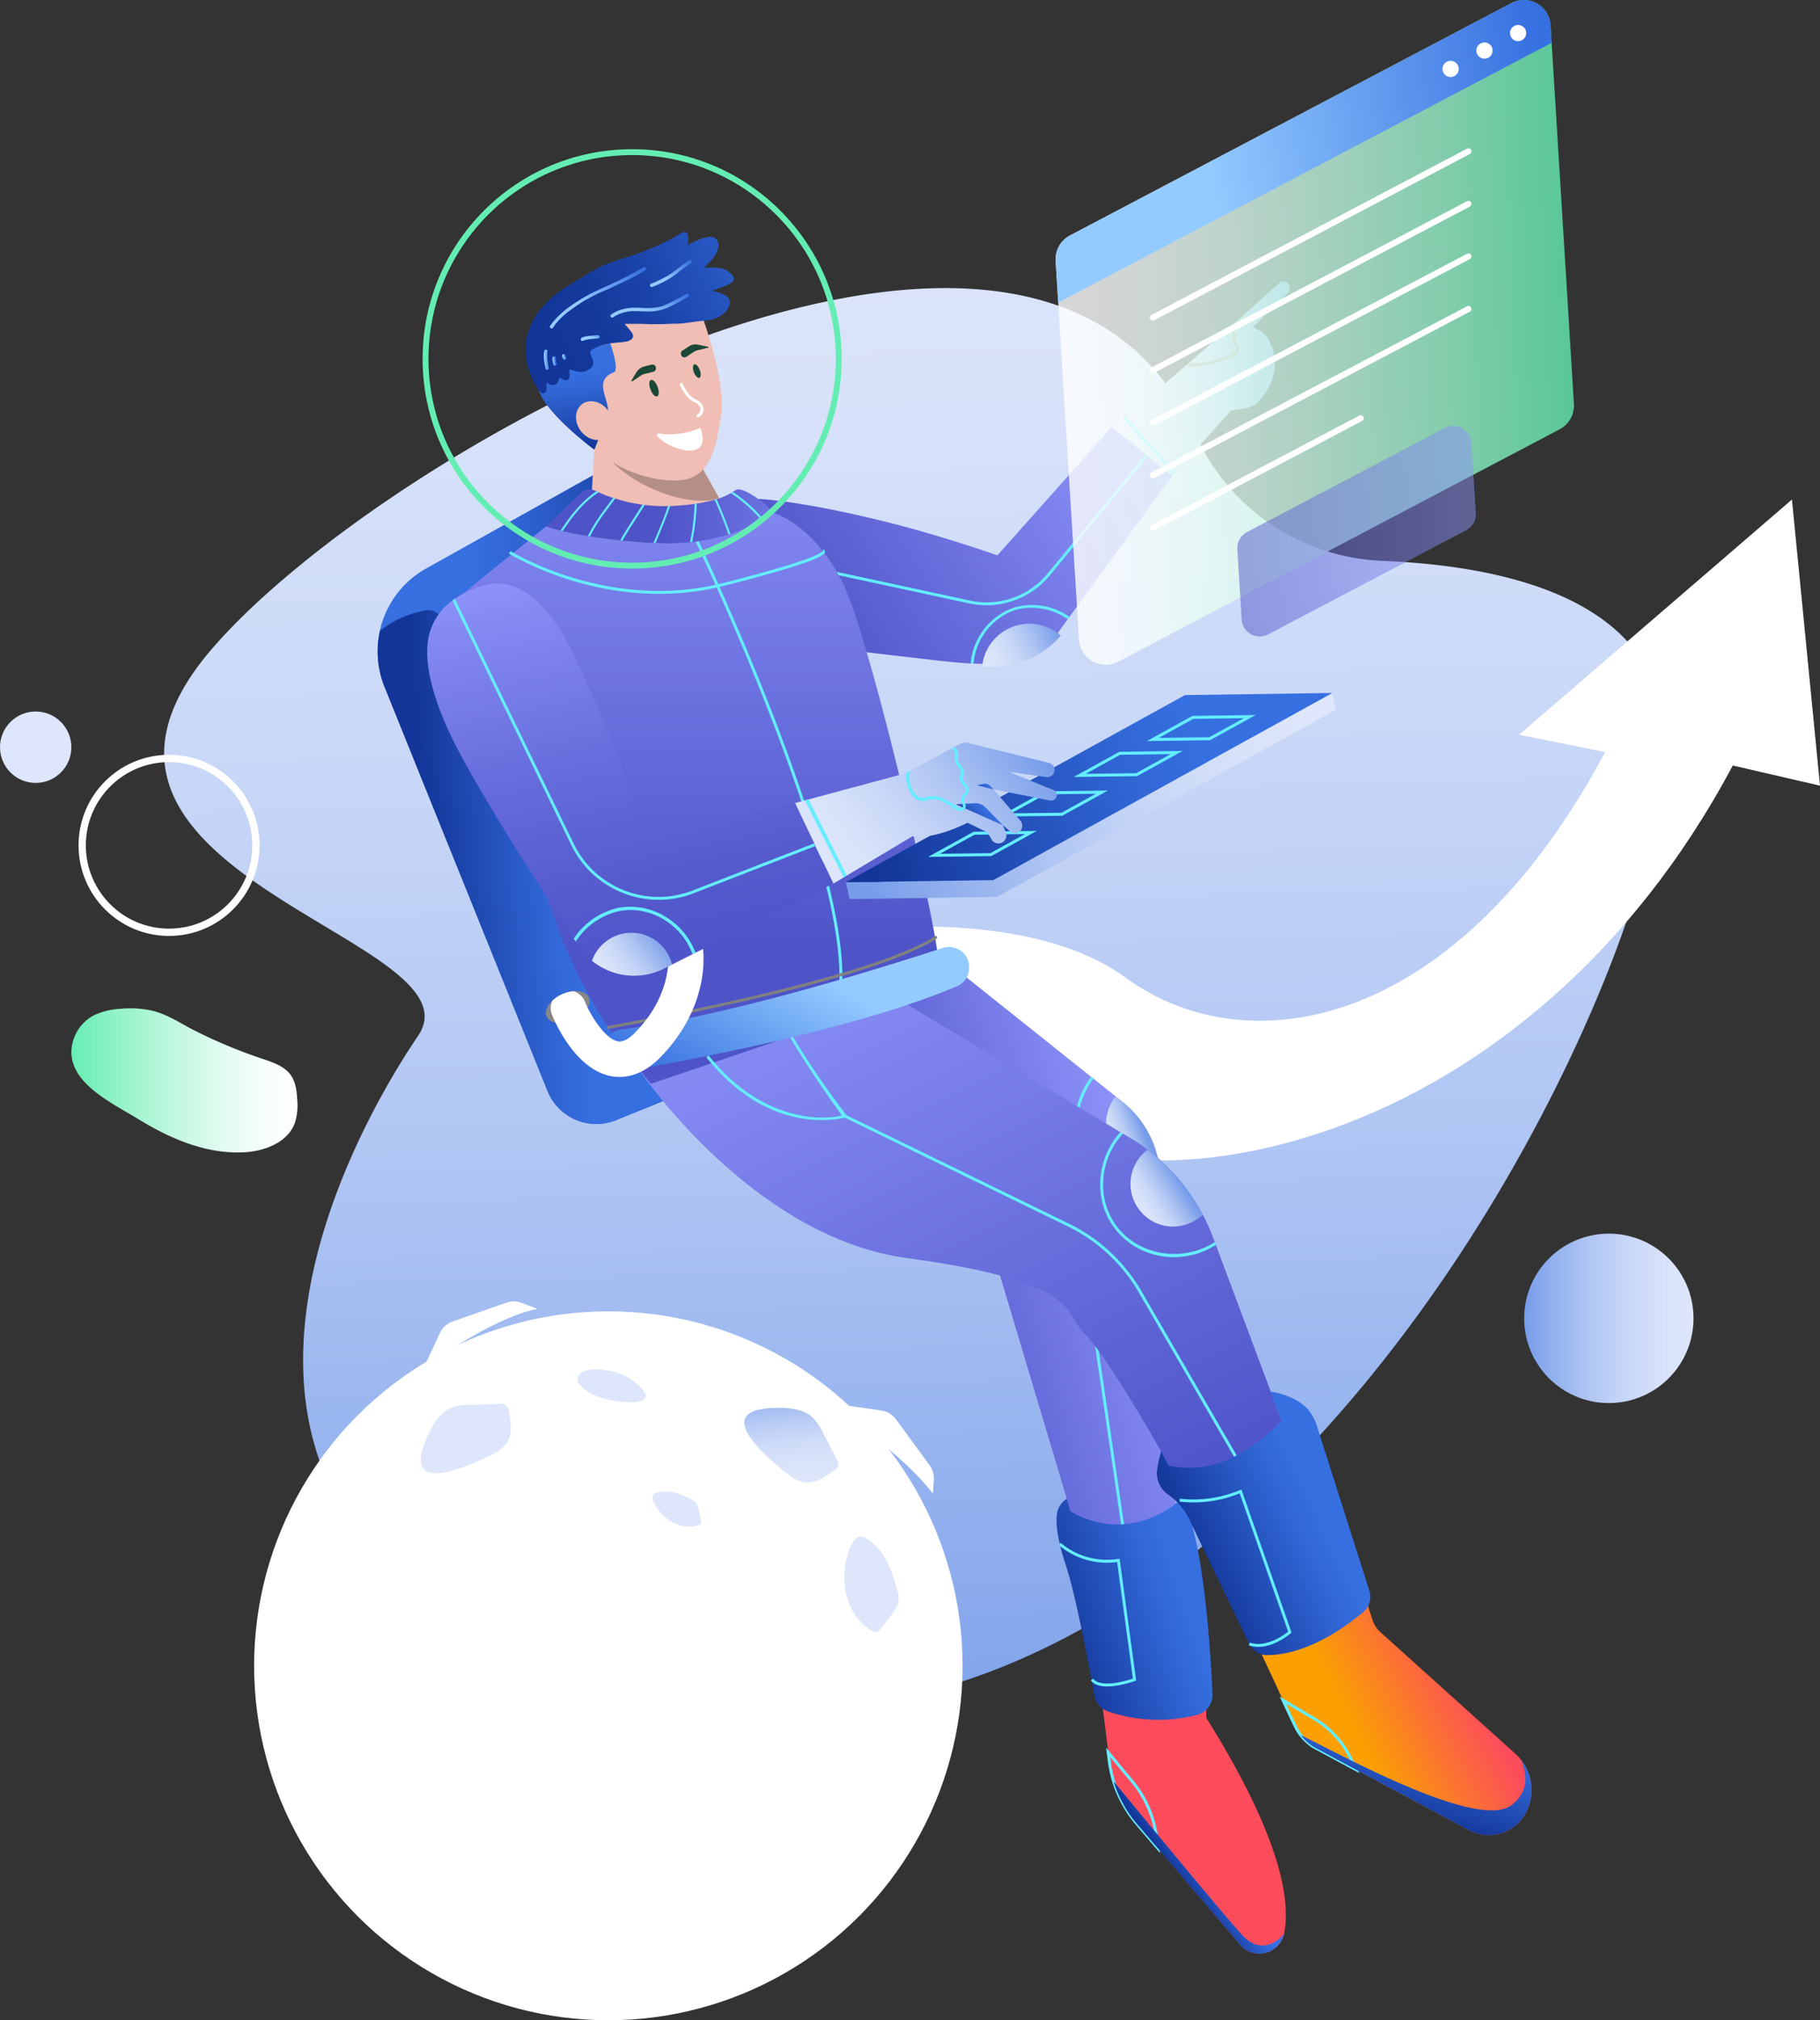 <svg xmlns="http://www.w3.org/2000/svg" xmlns:xlink="http://www.w3.org/1999/xlink" width="603.43" height="669.41" viewBox="0 0 603.43 669.41"><rect x="0" y="0" width="603.43" height="669.41" fill="#333333" stroke="none"/><defs><linearGradient id="a" x1="0.516" y1="0.997" x2="0.492" y2="0.001" gradientUnits="objectBoundingBox"><stop offset="0" stop-color="#779dea"/><stop offset="0.12" stop-color="#8babed"/><stop offset="0.38" stop-color="#afc5f3"/><stop offset="0.61" stop-color="#c8d7f7"/><stop offset="0.83" stop-color="#d8e2f9"/><stop offset="1" stop-color="#dde6fa"/></linearGradient><linearGradient id="b" x1="0.129" y1="0.564" x2="1.005" y2="0.478" gradientUnits="objectBoundingBox"><stop offset="0" stop-color="#366fe0"/><stop offset="0.25" stop-color="#366fe0"/><stop offset="0.45" stop-color="#2f63d1"/><stop offset="0.84" stop-color="#1b43a9"/><stop offset="1" stop-color="#123597"/></linearGradient><linearGradient id="c" x1="0.164" y1="0.54" x2="0.825" y2="0.457" gradientUnits="objectBoundingBox"><stop offset="0" stop-color="#123597"/><stop offset="0.16" stop-color="#1b43a9"/><stop offset="0.55" stop-color="#2f63d1"/><stop offset="0.75" stop-color="#366fe0"/><stop offset="1" stop-color="#366fe0"/></linearGradient><linearGradient id="d" x1="-0.013" y1="0.534" x2="1.031" y2="0.478" gradientUnits="objectBoundingBox"><stop offset="0" stop-color="#dde6fa"/><stop offset="0.17" stop-color="#d8e2f9"/><stop offset="0.39" stop-color="#c8d7f7"/><stop offset="0.62" stop-color="#afc5f3"/><stop offset="0.88" stop-color="#8babed"/><stop offset="1" stop-color="#779dea"/></linearGradient><linearGradient id="e" x1="0.059" y1="0.75" x2="1.029" y2="0.387" gradientUnits="objectBoundingBox"><stop offset="0" stop-color="#4e54c8"/><stop offset="1" stop-color="#8f94fb"/></linearGradient><linearGradient id="f" x1="0.329" y1="0.589" x2="0.879" y2="0.331" xlink:href="#e"/><linearGradient id="g" x1="0.05" y1="0.67" x2="0.625" y2="0.356" xlink:href="#d"/><linearGradient id="h" x1="0.834" y1="1.047" x2="0.187" y2="-0.039" xlink:href="#e"/><linearGradient id="i" x1="0.619" y1="0.767" x2="0.619" y2="-0.226" xlink:href="#e"/><linearGradient id="j" x1="0.013" y1="0.874" x2="1.02" y2="0.246" gradientUnits="objectBoundingBox"><stop offset="0" stop-color="#366fe0"/><stop offset="0.7" stop-color="#94cbff"/><stop offset="1" stop-color="#94cbff"/></linearGradient><linearGradient id="k" x1="0.516" y1="-1.776" x2="1.507" y2="-1.776" xlink:href="#e"/><linearGradient id="l" x1="0.607" y1="0.988" x2="0.393" y2="-0.048" gradientUnits="objectBoundingBox"><stop offset="0" stop-color="#4e54c8"/><stop offset="0.22" stop-color="#555acd"/><stop offset="0.53" stop-color="#676ddc"/><stop offset="0.9" stop-color="#858af3"/><stop offset="1" stop-color="#8f94fb"/></linearGradient><linearGradient id="m" x1="-0.008" y1="0.592" x2="1.009" y2="0.442" xlink:href="#a"/><linearGradient id="n" x1="-0.01" y1="0.581" x2="1.01" y2="0.419" xlink:href="#c"/><linearGradient id="o" x1="0.032" y1="0.66" x2="1.009" y2="0.271" xlink:href="#d"/><linearGradient id="p" x1="0.05" y1="0.903" x2="0.953" y2="0.358" xlink:href="#c"/><linearGradient id="q" x1="0.068" y1="0.723" x2="0.933" y2="0.324" xlink:href="#c"/><linearGradient id="r" x1="0.277" y1="0.662" x2="0.693" y2="0.411" gradientUnits="objectBoundingBox"><stop offset="0" stop-color="#fb9f02"/><stop offset="0.32" stop-color="#fb9f02"/><stop offset="1" stop-color="#fc4c5c"/></linearGradient><linearGradient id="s" x1="-2.012" y1="0.444" x2="-1.029" y2="0.444" xlink:href="#r"/><linearGradient id="t" x1="0.024" y1="0.691" x2="1.002" y2="0.208" xlink:href="#c"/><linearGradient id="u" x1="0.011" y1="0.524" x2="0.99" y2="0.477" gradientUnits="objectBoundingBox"><stop offset="0" stop-color="#fff"/><stop offset="0.12" stop-color="#f8fefc"/><stop offset="0.3" stop-color="#e5fcf2"/><stop offset="0.51" stop-color="#c5f8e2"/><stop offset="0.75" stop-color="#99f3cc"/><stop offset="1" stop-color="#64edb2"/></linearGradient><linearGradient id="v" x1="-0.012" y1="0.549" x2="1.011" y2="0.446" gradientUnits="objectBoundingBox"><stop offset="0" stop-color="#94cbff"/><stop offset="0.3" stop-color="#94cbff"/><stop offset="1" stop-color="#366fe0"/></linearGradient><linearGradient id="w" x1="-0.003" y1="0.535" x2="1.003" y2="0.465" xlink:href="#e"/><linearGradient id="x" x1="-0.033" y1="0.624" x2="1.004" y2="0.324" xlink:href="#d"/><linearGradient id="y" x1="0.025" y1="0.751" x2="0.973" y2="0.372" xlink:href="#d"/><linearGradient id="z" x1="0.184" y1="0.676" x2="0.884" y2="0.27" xlink:href="#c"/><linearGradient id="aa" x1="0.055" y1="0.697" x2="0.61" y2="0.322" xlink:href="#d"/><linearGradient id="ab" x1="0.23" y1="0.734" x2="0.81" y2="-0.225" xlink:href="#c"/><linearGradient id="ac" x1="0.341" y1="0.521" x2="0.609" y2="0.331" xlink:href="#c"/><linearGradient id="ad" x1="0.559" y1="1.008" x2="0.477" y2="0.021" xlink:href="#c"/><linearGradient id="ae" x1="0" y1="0.5" x2="1" y2="0.5" xlink:href="#a"/><linearGradient id="af" y1="0.5" x2="1" y2="0.5" gradientUnits="objectBoundingBox"><stop offset="0" stop-color="#64edb2"/><stop offset="0.25" stop-color="#99f3cc"/><stop offset="0.49" stop-color="#c5f8e2"/><stop offset="0.7" stop-color="#e5fcf2"/><stop offset="0.88" stop-color="#f8fefc"/><stop offset="1" stop-color="#fff"/></linearGradient><linearGradient id="ag" x1="0.999" y1="0.292" x2="-0.032" y2="0.621" gradientUnits="objectBoundingBox"><stop offset="0" stop-color="#2a5bc7"/><stop offset="0.13" stop-color="#2452bc"/><stop offset="0.42" stop-color="#1a42a7"/><stop offset="0.71" stop-color="#14389b"/><stop offset="1" stop-color="#123597"/></linearGradient><linearGradient id="ah" x1="1.034" y1="0.23" x2="-0.049" y2="0.65" xlink:href="#j"/><linearGradient id="ai" x1="1.022" y1="0.171" x2="-0.054" y2="0.584" xlink:href="#j"/><linearGradient id="aj" x1="0.996" y1="0.029" x2="-0.007" y2="0.843" xlink:href="#j"/><linearGradient id="ak" x1="0.938" y1="-0.505" x2="-0.039" y2="0.27" xlink:href="#j"/><linearGradient id="al" x1="0.975" y1="0.273" x2="-0.278" y2="0.35" xlink:href="#j"/><linearGradient id="am" x1="0.727" y1="0.053" x2="-0.162" y2="0.155" xlink:href="#j"/><linearGradient id="an" x1="0.184" y1="-0.743" x2="0.174" y2="-0.741" xlink:href="#j"/><linearGradient id="ao" x1="0.716" y1="-0.235" x2="-0.136" y2="-0.072" xlink:href="#j"/><linearGradient id="ap" x1="0.181" y1="-0.725" x2="0.171" y2="-0.722" xlink:href="#j"/><linearGradient id="aq" x1="0.387" y1="-0.054" x2="0.612" y2="1.031" gradientUnits="objectBoundingBox"><stop offset="0" stop-color="#9cb7f0"/><stop offset="0.03" stop-color="#9fb9f1"/><stop offset="0.26" stop-color="#bacdf5"/><stop offset="0.5" stop-color="#cedbf8"/><stop offset="0.75" stop-color="#d9e3f9"/><stop offset="1" stop-color="#dde6fa"/></linearGradient></defs><g transform="translate(0 -0.98)"><path d="M341.913,48.489a71.15,71.15,0,0,0,62.06,41.89c41.7,1.69,93.5,13.23,93.67,60.1.3,78.49-135.09,356-328.23,316.8s-107.35-187-85.24-219.49-132.45-53.33-68.6-127.94C73.453,52.249,290.193-67.441,341.913,48.489Z" transform="translate(54.427 96.441)" fill="url(#a)"/><path d="M48.42,146.8s81.85-17.89,122.47,11.7,110,16.84,158.86-74.83l-28.53-5.73L391.69,0l9.3,94.81-28.92-6.68c-67.51,126.8-196.51,154.25-252.73,113.31S0,191.03,0,191.03Z" transform="translate(202.44 166.5)" fill="#fff"/><path d="M68.226,13.37l-42.21,32.4,11.43,25.11,62.12,136.45a.1.1,0,0,1,0,.05l-20.5,8.3a17.43,17.43,0,0,1-22.71-9.62l-54.08-134a31.42,31.42,0,0,1,13.79-39.14L74.986,0l4,7.7Z" transform="translate(125.184 156.45)" fill="url(#b)"/><path d="M99.542,160.711l-20.5,8.3a17.43,17.43,0,0,1-22.71-9.62l-54.08-134A31.12,31.12,0,0,1,.772,6.881,33.83,33.83,0,0,1,16.242.051c4.73-.85,12.39,9,21.2,24.18,25.68,44.26,61.12,133.9,62.12,136.45a.1.1,0,0,1-.02.03Z" transform="translate(125.228 203.119)" fill="url(#c)"/><path d="M44.47,24.5C35.55,29.41,0,24.5,0,24.5L1.45,0,3.77,3.65l33,7.05,4.54,8.13L42.52,21l1.15,2.06Z" transform="translate(195.89 145)" fill="#f0beb4"/><path d="M38.75,17.35C27.3,21.45,4.2,10.73.07.49A3.43,3.43,0,0,1,0,0L33,7.05l4.54,8.13Z" transform="translate(199.66 148.65)" fill="#b48f87"/><path d="M45.916.477S25-2.013,17.376,4.387l-5,6.17s-10.85,5.51-9.53,9.31c0,0-6.7,14.43.46,18.56,2.79,4.35,9.48,10,9.48,10,4.09,6.85,18.61,11.83,27.63,10.89s11.55-9.11,13.39-21.46S45.916.477,45.916.477Z" transform="translate(185.304 100.783)" fill="#f0beb4"/><path d="M58.23,3.723,46.6,15.073c3.94,1.85,4.94,2.9,6.59,7.35a15.56,15.56,0,0,1,.43,2.07c1.7,7.92-4.49,14.45-4.49,14.45a7.6,7.6,0,0,1-5.05,3.08l-4.67.68L20.97,63.163l-.65.74-2.87,3.18L0,48.163c.8-.58,2-1.54,3.55-2.78l.76-.61c5.26-4.31,13.48-11.32,20.27-17.15l.83-.72c6.13-5.28,10.92-9.44,10.92-9.44s.75-.68,2-1.78h0l.74-.67c4.32-3.85,12.59-11.23,16.18-14.46a2.176,2.176,0,0,1,2.98,3.17Z" transform="translate(368.82 94.277)" fill="url(#d)"/><path d="M17.42,18.39l-.65.74L0,.61.76,0Z" transform="translate(372.37 139.03)" fill="#64edff"/><path d="M16.89,5.93a2.34,2.34,0,0,1-.54-2.16A4,4,0,0,0,14.49,0l-.74.67a3.08,3.08,0,0,1,1.62,3,3.32,3.32,0,0,0,.78,2.9,1.18,1.18,0,0,1,.31,1.29c-.27,1-8.57,4.13-13.81,4.22A6.42,6.42,0,0,1,.83,11.9L0,12.62a6.2,6.2,0,0,0,3,.43h.29c4.66-.29,13.69-3,14.11-5a2.08,2.08,0,0,0-.51-2.12Z" transform="translate(393.4 109.27)" fill="#999"/><path d="M137.26,16.1,103.19,62.88l-.32.44-.26.34-5,6.88-.26.35a20.68,20.68,0,0,1-16.1,7.69H79.98c-2.56,0-5.46-.1-8.58-.26h-.95c-2.67-.15-5.47-.38-8.35-.7-16.78-1.87-29.89-3.48-29.89-3.48L0,23.8s12.93.32,41.86,7.46c19,4.69,37.43,11.23,37.43,11.23L117.18,0Z" transform="translate(251.4 142.51)" fill="url(#e)"/><path d="M55.622,49.36a27.1,27.1,0,0,1-11.48,0L.442,39.94a.49.49,0,1,1,.21-.95l43.7,9.42a26.15,26.15,0,0,0,25.78-8.97L102.662,0a7.669,7.669,0,0,0,.75.62L70.882,40.06A27.15,27.15,0,0,1,55.622,49.36Z" transform="translate(277.208 151.56)" fill="#64edff"/><path d="M134.25,91.527a30.231,30.231,0,0,1,.36,3.56l.29,6.16v.98l4.86,103.83s-15.88,13.41-34.05,3L76.24,110.6,0,24.147s10.08-26.34,33.65-24l78.05,62.22.25.19.52.41,7.38,5.89,2.33,1.85a33.1,33.1,0,0,1,12.07,20.82Z" transform="translate(250.05 295.403)" fill="url(#f)"/><rect width="0.97" height="68.93" transform="translate(362.093 440.187) rotate(-8.3)" fill="#64edff"/><path d="M28.588,38.84v.98c-9.35,1.27-19-2.7-24.25-10.05-6.15-8.64-5.71-21.06,1-29.77l.25.19.52.41c-6.45,8.37-6.89,20.32-1,28.6C10.178,36.29,19.518,40.11,28.588,38.84Z" transform="translate(356.412 357.81)" fill="#64edff"/><path d="M17.56,22.63A14.14,14.14,0,0,1,3.16,0L5.49,1.85A33.1,33.1,0,0,1,17.56,22.63Z" transform="translate(366.74 364.3)" fill="url(#g)"/><path d="M187.97,92.66a65.6,65.6,0,0,1,3.49,7.79l.48,1.28.19.5.16.44,22.88,61.09c-15.26,15.24-29.16,16.06-37.08,14.74-6.5-12.71-23.17-40.47-29.38-46.5-7.23-7-.51-17-59-25C37.29,99.77,0,43.15,0,43.15L20.48,9l31-9L160.64,65.29l.3.17.55.33,2.19,1.31a63.908,63.908,0,0,1,6,4A65.64,65.64,0,0,1,187.97,92.66Z" transform="translate(210.83 310.81)" fill="url(#h)"/><path d="M162.72,137.75c1.57,8.16,2.64,18.76,2.64,18.76L69,189.25l-5-6.18a163.22,163.22,0,0,1-26.19-46.55L0,32.24,34.3,4.5,109.43,0s13.06,3.26,23,22.8C140.23,38.13,157,108.01,162.72,137.75Z" transform="translate(146.77 170.87)" fill="url(#i)"/><path d="M0,0S55.51,116,46.74,153.38" transform="translate(231.13 180.36)" fill="none" stroke="#64edff" stroke-miterlimit="10" stroke-width="0.97"/><path d="M0,29.81S85.61,14.9,108.57,0" transform="translate(201.69 311.59)" fill="none" stroke="gray" stroke-linecap="round" stroke-miterlimit="10" stroke-width="0.97"/><path d="M47.33,33.72l-1.41-.39c-.22-.06-24.35,7.1-45.92-20l.76-.61c18.2,22.89,39.33,21.34,44.19,19.89C31.28,13.82,24.14.45,24.09.18l1-.18c0,.27,7.17,13.94,21.4,32.59Z" transform="translate(234.18 337.98)" fill="#64edff"/><path d="M112.522.31C93.182,6.63,39.8,23.38,5.9,27.31a6.73,6.73,0,0,0-5.15,9.77l.19.37a6.64,6.64,0,0,0,7,3.6c16.85-2.85,74.16-13.21,109.19-28a6.73,6.73,0,0,0,4-7.35h0a6.67,6.67,0,0,0-8.61-5.39Z" transform="translate(200.118 314.75)" fill="url(#j)"/><path d="M75.12,7.751a28.13,28.13,0,0,1-3.13,2.13l-.62.37a53.64,53.64,0,0,1-10.28,4.5c-.21.06-.43.13-.64.21a65.38,65.38,0,0,1-12.07,2.49l-.7.07a74.21,74.21,0,0,1-11.4.26h-.73c-3.73-.2-7.14-.47-10.24-.78l-.75-.08c-3.81-.39-7.13-.83-10-1.3l-.71-.1c-3.47-.57-6.24-1.16-8.36-1.67-.26-.05-.49-.11-.72-.17A43.47,43.47,0,0,1,0,12.291L11.72,1.011a4.17,4.17,0,0,1,4.52-.57l.47.23.74.34a49.75,49.75,0,0,0,4.81,1.86l.7.21a53.19,53.19,0,0,0,9,2l.76.1a54,54,0,0,0,7.69.37h.73l1.43-.06q3.72-.24,6.61-.65l.7-.1a51.48,51.48,0,0,0,5.93-1.27l.66-.19a23,23,0,0,0,4.75-2c.25-.14.47-.28.66-.4a5.89,5.89,0,0,0,.56-.4A2.47,2.47,0,0,1,64.7.131C67.54,1.031,72.92,4.521,75.12,7.751Z" transform="translate(181.08 163.119)" fill="url(#k)"/><path d="M13.788,5.553a11.14,11.14,0,0,1-10.6,4.93,3.87,3.87,0,0,1-2.92-2c-.73-1.59.08-3.63,1.87-5.32a11.92,11.92,0,0,1,7-3.13c2.38-.2,4.36.52,5.07,2.06a3.74,3.74,0,0,1-.42,3.46Z" transform="translate(181.002 329.357)" fill="#878787"/><path d="M50.361,4.853c.15.77,3.31,19.23-13.91,36.94-3.69,3.79-7.27,5.57-10.41,6.24a15.33,15.33,0,0,1-6.18.06c-9.53-1.91-15.75-12.52-18.25-17.69-.65-1.33-1-2.3-1.19-2.67a5.73,5.73,0,0,1,.14-4.63,11.92,11.92,0,0,1,7-3.13,5.76,5.76,0,0,1,3.77,3.43c.26.65.58,1.35.93,2.07a39.86,39.86,0,0,0,3.69,6c2,2.6,4.19,4.69,6.25,5.09,1.68.34,3.67-.66,5.92-3,12.84-13.21,10.81-26.54,10.8-26.66a5.842,5.842,0,0,1,11.49-2.12Z" transform="translate(182.579 309.437)" fill="#fff"/><path d="M134.608,99.418l-45.65,22.95-.41.21-.57.28-6.78,3.41-2.72,1.37a22,22,0,0,1-28.29-7.56c-.3-.44-.59-.9-.9-1.36l-.32-.49-.33-.49c-14-21.27-35.66-55.16-42.39-70.74C.9,34.628-.522,26,.158,19.748a20,20,0,0,1,8.2-14.11l.81-.59c.76-.5,1.49-.94,2.19-1.31,8.58-4.61,15-5.38,22.55.1,3.07,2.22,6.22,5.64,9.58,10.57,9.16,13.46,30.24,69.87,30.24,69.87l48.15-11.53,6.37,13.39.21.44Z" transform="translate(141.642 194.302)" fill="url(#l)"/><path d="M154.49,1.89,150.1,5.75l-36.49.51L11.29,62.7H0l1.2,5.57,48.87-.69L162.48,5.57,161.29,0l-6.8,1.89Z" transform="translate(280.46 230.6)" fill="url(#m)"/><path d="M161.29,0,48.88,62.01,0,62.7,112.41.7,161.29,0Z" transform="translate(280.46 230.6)" fill="url(#n)"/><path d="M32.12,0,18.84,7.34,0,7.58,13.28.25,32.12,0Z" transform="translate(309.68 276.82)" fill="none" stroke="#64edff" stroke-miterlimit="10" stroke-width="1"/><path d="M32.12,0,18.84,7.33,0,7.57,13.28.24,32.12,0Z" transform="translate(333.23 263.45)" fill="none" stroke="#64edff" stroke-miterlimit="10" stroke-width="1"/><path d="M32.12,0,18.84,7.33,0,7.57,13.28.24,32.12,0Z" transform="translate(357.99 250.34)" fill="none" stroke="#64edff" stroke-miterlimit="10" stroke-width="1"/><path d="M32.13,0,18.84,7.33,0,7.58,13.28.25,32.13,0Z" transform="translate(382.22 238.43)" fill="none" stroke="#64edff" stroke-miterlimit="10" stroke-width="1"/><path d="M85.87,9.768v.05a2.36,2.36,0,0,1-2.58,1.61c-3.82-.56-11.94-1.66-12.45-1.73l14.79,6a1.8,1.8,0,0,1,1,2.34h0a1.83,1.83,0,0,1-2.07,1.14l-18.79-3.69,8.86,10.34a2.471,2.471,0,0,1-3.4,3.58l-2.35-2.08,1,2.45a2.67,2.67,0,0,1-1.5,3.45,3.84,3.84,0,0,1-.41.13,2.7,2.7,0,0,1-2.51-.78l-1.36-2.19a2.82,2.82,0,0,0-1.17-1.05l-5.79-2.78s-10.84,5.69-18.23,4.47l-21.75,13-1,.61L12.7,46.7,0,20.028l3.31-.89,1.17-.32,32.06-8.63.52-.27.58-.31.55-.3L51.8,1.958l.5-.28.4-.21,1.83-1a3.86,3.86,0,0,1,2.79-.35l.33.08,26.58,6.55a2.33,2.33,0,0,1,1.64,3.02Z" transform="translate(263.63 247.042)" fill="url(#o)"/><path d="M6.77,1.63,0,0" transform="translate(327.66 255.1)" fill="none"/><path d="M5.39,1.909,4.34.759A2.28,2.28,0,0,0,2.17.049L0,.5Z" transform="translate(323.98 260.651)" fill="url(#p)"/><path d="M15.6,7.258,9.88,1.4A4.62,4.62,0,0,0,6.3.008L0,.358Z" transform="translate(316.88 267.122)" fill="url(#q)"/><path d="M46.406,6.45a15.45,15.45,0,0,1,2.27,4.73,7,7,0,0,0,.21.69l16.74,52.52,2.47,7.78a9.07,9.07,0,0,0,2.54,3.93l44.86,40.4a15.89,15.89,0,0,1,1.86,2c.16.2.32.42.48.64a16.12,16.12,0,0,1,1.32,16.52,14,14,0,0,1-19.7,5.82l-36.8-19.72-13-7a15.31,15.31,0,0,1-1.79-1.06,16.66,16.66,0,0,1-3.56-3.4,15.64,15.64,0,0,1-1.8-2.9c-.91-1.86-2.36-5-4.07-8.66-2.75-5.93-6.14-13.28-8.9-18.95-8.19-16.86-17.57-36.24-19.5-40.4a19.92,19.92,0,0,0-6.73-8,7.89,7.89,0,0,1-3.19-7.77l.42-2.55h0c.48.95.93,1.83,1.34,2.62,7.92,1.32,21.82.5,37.08-14.74L35.606,0a15.76,15.76,0,0,1,10.8,6.45Z" transform="translate(386.964 465.61)" fill="url(#r)"/><path d="M36.668,0c7.58,11.79,9.57,49.82,10.08,64.73.12,3.77.15,6.06.15,6.06,24.54,39.23,28,60.25,25.77,71.39a.7.7,0,0,1,0,.14,8.41,8.41,0,0,1-15.17,2.86l-26.62-31.14-6.61-7.73a40.29,40.29,0,0,1-7.78-13.5c-.1-.32-.2-.63-.29-1a38,38,0,0,1-1.19-5c-.17-1-.39-2.68-.65-4.7-.73-5.83-1.7-14.51-2.41-18.43-2.8-15.46-6.5-34.41-9.23-42.52-5-14.81-1.57-18.43-1.57-18.43l.78-.5.82,2.75c18.17,10.38,34.05-3,34.05-3Z" transform="translate(353.082 499.44)" fill="url(#s)"/><path d="M40.7,0c7.61,11.85,10.15,47.62,11,66.54a6.81,6.81,0,0,1-5.25,6.9,51.93,51.93,0,0,1-29.22-1.14,7.07,7.07,0,0,1-4.68-5.42c-3-16.35-6.74-35-9.54-43.32S-.193,10.18.067,7.18A7.21,7.21,0,0,1,3.4,1.77h0l1.26,4.21C24.827,17.5,40.807,2.3,40.807,2.3Z" transform="translate(350.303 495.82)" fill="url(#t)"/><path d="M0,.51S32.53,20.87,70.81,11.16,103.81,0,103.81,0" transform="translate(169 183.49)" fill="none" stroke="#64edff" stroke-miterlimit="10" stroke-width="0.97"/><path d="M164.118,8.37l7.74,125.48a8.89,8.89,0,0,1-4.73,8.4l-146.36,77a8.89,8.89,0,0,1-13-7.32L.018,86.47a8.91,8.91,0,0,1,4.74-8.45l146.35-77a8.89,8.89,0,0,1,13.01,7.35Z" transform="translate(349.982 0.98)" opacity="0.8" fill="url(#u)"/><path d="M164.118,8.37l.36,5.81L.878,100.27l-.86-13.8a8.91,8.91,0,0,1,4.74-8.45l146.35-77a8.89,8.89,0,0,1,13.01,7.35Z" transform="translate(349.982 0.98)" fill="url(#v)"/><path d="M10.211,69.119,75.881,34.6a6,6,0,0,0,3.19-5.68l-1.44-23.3a6,6,0,0,0-8.76-4.94L3.2,35.219a6,6,0,0,0-3.19,5.67l1.44,23.3a6,6,0,0,0,8.76,4.93Z" transform="translate(410.229 142.081)" opacity="0.5" fill="url(#w)"/><path d="M32.74,3.947l-.32.44-.26.34a20.86,20.86,0,0,0-15.79-3.46C8.14,3.027,1.61,10.757.95,19.4H0c.66-9.06,7.51-17.17,16.16-19a21.63,21.63,0,0,1,16.58,3.55Z" transform="translate(321.85 201.443)" fill="#64edff"/><path d="M26.07,3.9l-.41.49a29.87,29.87,0,0,1-23.83,9.85L0,14.151A15.77,15.77,0,0,1,26.07,3.9Z" transform="translate(325.63 207.659)" fill="url(#x)"/><path d="M40.36,15.247l-.41.21-.57.28C35.65,5.557,24.91-.663,14.65,1.547a23.07,23.07,0,0,0-14,10l-.32-.49L0,10.567A24.09,24.09,0,0,1,14.38.447C25.15-1.8,36.4,4.637,40.36,15.247Z" transform="translate(190.24 301.423)" fill="#64edff"/><path d="M26.55,10.518l-2.72,1.37A22.06,22.06,0,0,1,0,9.288a13.87,13.87,0,0,1,26.55,1.23Z" transform="translate(196.29 310.052)" fill="url(#y)"/><path d="M120.31,81.99,79.86,97.65a30.77,30.77,0,0,1-4.78,1.43A32.25,32.25,0,0,1,39.48,81.8L0,.59.81,0,40.32,81.38A31.26,31.26,0,0,0,79.48,96.76l40.41-15.67h0l.17.46Z" transform="translate(150 199.35)" fill="#64edff"/><path d="M131.43,115.1l-.84.49L97.74,58.99a55.15,55.15,0,0,0-23.66-22L0,.87.42,0,74.51,36.1A56.25,56.25,0,0,1,98.59,58.5Z" transform="translate(279.88 370.33)" fill="#64edff"/><path d="M50.739,6.74a16.49,16.49,0,0,1,2.48,5.17c.07.26.15.51.23.75l17,53.36a6.58,6.58,0,0,1-2.07,7.06C54.439,84.61,43.509,87.27,36.5,87.33a6.51,6.51,0,0,1-5.87-3.71c-8.53-17.61-17.7-36.57-19.65-40.83a21.83,21.83,0,0,0-7.37-8.75,8.62,8.62,0,0,1-3.48-8.5l.46-2.79.85-3c.53,1,2.06,3.95,2.51,4.82,8.67,1.44,20.61,1.89,37.31-14.78L37.6,0C42.419.67,48.019,2.91,50.739,6.74Z" transform="translate(383.581 462.09)" fill="url(#z)"/><path d="M13.87,25.21l-1.02.61L0,.32,1.17,0l12.7,25.21Z" transform="translate(266.86 265.84)" fill="#64edff"/><path d="M38,36.44l.19.5.16.44c-11.32,7.22-26.39,4.59-34-6.08C-2.262,22.03-1.222,8.7,6.7,0L7,.17l.55.33c-7.73,8.38-8.79,21.28-2.4,30.24C12.358,40.9,27.228,43.39,38,36.44Z" transform="translate(364.772 376.1)" fill="#64edff"/><path d="M23.975,21.52a13.1,13.1,0,0,1-1.33,1.09A14.144,14.144,0,0,1,5.645,0,65.64,65.64,0,0,1,23.975,21.52Z" transform="translate(374.825 381.95)" fill="url(#aa)"/><path d="M16.06,28.23l.46,3.63L9.91,24.13a40.29,40.29,0,0,1-7.78-13.5A41.13,41.13,0,0,1,.65,4.7C.48,3.7.26,2.02,0,0L8,9.66a36,36,0,0,1,8.06,18.57Z" transform="translate(367.41 581.62)" fill="none" stroke="#64edff" stroke-miterlimit="10" stroke-width="0.97"/><path d="M22.5,19.42l1.72,3.6-13-7a15.31,15.31,0,0,1-1.79-1.06,16.59,16.59,0,0,1-5.36-6.3C3.16,6.8,1.71,3.66,0,0L10.44,6.18A30.8,30.8,0,0,1,22.5,19.42Z" transform="translate(425.4 564.36)" fill="none" stroke="#64edff" stroke-miterlimit="10" stroke-width="0.97"/><circle cx="2.69" cy="2.69" r="2.69" transform="translate(500.64 9.25)" fill="#fff"/><circle cx="2.69" cy="2.69" r="2.69" transform="translate(489.5 15.05)" fill="#fff"/><circle cx="2.69" cy="2.69" r="2.69" transform="translate(478.27 21.13)" fill="#fff"/><path d="M12.68.34c-5.63,3.6-9.36,9-11.61,12.34l-.35.5c-.26-.05-.49-.11-.72-.17.16-.24.33-.47.49-.72C2.73,9.02,6.41,3.67,11.94,0Z" transform="translate(185.84 163.75)" fill="#64edff"/><path d="M9.11.21,8.56.94C4.88,5.84,2.95,8.39.71,12.75L0,12.65C2.3,8.12,4.25,5.53,8,.53L8.4,0Z" transform="translate(194.89 165.95)" fill="#64edff"/><path d="M8.17.1C7.42,1.27,6.71,2.35,6.06,3.38c-2.28,3.53-4,6.25-5.31,8.55L0,11.85C1.32,9.48,3.11,6.68,5.48,3c.6-.94,1.25-1.93,1.93-3Z" transform="translate(205.64 168.15)" fill="#64edff"/><path d="M5.6,0C4.07,4.4,2.37,8.4,1.03,11.59c-.09.24-.2.48-.3.71H0l.4-.94c1.34-3.15,3-7,4.47-11.3Z" transform="translate(216.63 168.6)" fill="#64edff"/><path d="M2.21,0A72.5,72.5,0,0,1,.7,12.78l-.7.07A72.82,72.82,0,0,0,1.51.1Z" transform="translate(228.79 167.79)" fill="#64edff"/><path d="M5.27,11.54c-.21.06-.43.13-.64.21A123.13,123.13,0,0,0,0,.19L.66,0C2.33,3.67,4.01,7.87,5.27,11.54Z" transform="translate(236.9 166.33)" fill="#64edff"/><path d="M10.76,9.03l-.62.37A47.38,47.38,0,0,0,0,.4C.25.26.47.12.66,0a47.55,47.55,0,0,1,10.1,9.03Z" transform="translate(242.31 163.97)" fill="#64edff"/><path d="M.65.53.35.47h0Z" transform="translate(254.35 176.34)" fill="#64edff"/><path d="M19.809,15.98a1.88,1.88,0,0,0-.42,2.58c0,.07.06.14.09.23a1.59,1.59,0,0,1,0,1.54.76.76,0,0,1-.08.11,2,2,0,0,1-.63.51,1.49,1.49,0,0,1-.44.17c-1,.21-2.13-.54-3.53-1.46-2.18-1.42-4.88-3.19-8-2.05a4,4,0,0,1-4.28-1A9.75,9.75,0,0,1,.139,8.43l.58-.31.55-.3A8.85,8.85,0,0,0,3.2,15.91a3,3,0,0,0,3.27.79c3.61-1.31,6.67.7,8.9,2.16,1.29.84,2.4,1.57,3,1.25a1,1,0,0,0,.26-.18.38.38,0,0,0,.09-.08c.13-.16.1-.33-.12-.84l-.06-.16a2.76,2.76,0,0,1,.67-3.55c.95-.94.58-1.45-.34-2.53-.77-.89-1.73-2-1-3.54.52-1.11,0-1.72-.61-2.56a3.89,3.89,0,0,1-1.08-3.55A2.84,2.84,0,0,0,15.009.49l.5-.28.4-.21a3.56,3.56,0,0,1,1.21,3.34,2.93,2.93,0,0,0,.91,2.72c.7.91,1.5,1.93.72,3.58-.42.9.05,1.54.87,2.49S21.479,14.36,19.809,15.98Z" transform="translate(300.521 248.52)" fill="#64edff"/><path d="M73.53,8.84a16.12,16.12,0,0,1,1.32,16.52,14,14,0,0,1-19.7,5.82L18.35,11.46l-13-7A15.31,15.31,0,0,1,3.56,3.4,16.66,16.66,0,0,1,0,0C11.82,5.6,58.94,32,70,23.11c5.46-4.38,5.14-9.43,3.09-15A3.45,3.45,0,0,0,73.53,8.84Z" transform="translate(431.27 575.92)" fill="url(#ab)"/><path d="M56.47,50.51A8.41,8.41,0,0,1,41.3,53.37L14.68,22.23,8.07,14.5A40.29,40.29,0,0,1,.29,1C.19.68.09.37,0,0,9.35,11.36,36.75,44.57,42.64,50.93,48.34,57.13,53.92,53.66,56.47,50.51Z" transform="translate(369.25 591.25)" fill="url(#ac)"/><ellipse cx="1.26" cy="2.91" rx="1.26" ry="2.91" transform="translate(214.641 127.316) rotate(-20.65)" fill="#1b4736"/><ellipse cx="1.04" cy="2.38" rx="1.04" ry="2.38" transform="translate(229.226 122.073) rotate(-20.65)" fill="#1b4736"/><path d="M.033,5.292l1.63-2.68a4.47,4.47,0,0,1,2.76-2l2.3-.58A1.16,1.16,0,0,1,8.1.822v.14a1.15,1.15,0,0,1-.83,1.45l-2.71.66a4.44,4.44,0,0,0-1.43.62l-2.87,1.9a.2.2,0,0,1-.23-.3Z" transform="translate(209.327 121.758)" fill="#1b4736"/><path d="M9.042.776l-3.46-.7a3.84,3.84,0,0,0-2.86.55L.532,2.056a1.19,1.19,0,0,0-.37,1.59v.07a1.19,1.19,0,0,0,1.68.39l2.39-1.6a4.09,4.09,0,0,1,1.21-.53L9,1.106a.17.17,0,0,0,.04-.33Z" transform="translate(225.738 115.094)" fill="#1b4736"/><path d="M0,0S2,4.74,4.8,5.82s3,4.21.53,5.12" transform="translate(225.7 128)" fill="none" stroke="#fff" stroke-miterlimit="10" stroke-width="1"/><path d="M.8,1.775a25.33,25.33,0,0,0,13.15-1.7c.55-.22.61.07.75.56,3.33,11.28-11.42,6-14.61,1.88C-.191,2.125.229,1.695.8,1.775Z" transform="translate(217.771 142.875)" fill="#fff"/><circle cx="68.5" cy="68.5" r="68.5" transform="translate(141.09 51.39)" fill="none" stroke="#64edb2" stroke-miterlimit="10" stroke-width="1.95"/><path d="M.995,57.107a1,1,0,0,1-.46-1.89L105.165.117a1,1,0,0,1,.94,1.77L1.465,56.987a1,1,0,0,1-.47.12Z" transform="translate(381.225 50.123)" fill="#fff"/><path d="M.995,57.109a1,1,0,0,1-.46-1.89L105.165.119a1,1,0,1,1,.94,1.77L1.465,56.989a1,1,0,0,1-.47.12Z" transform="translate(381.225 67.531)" fill="#fff"/><path d="M.995,57.109a1,1,0,0,1-.46-1.89L105.165.119a1,1,0,1,1,.94,1.77L1.465,56.989A1,1,0,0,1,.995,57.109Z" transform="translate(381.225 84.941)" fill="#fff"/><path d="M1,57.109a1,1,0,0,1-.46-1.89L105.174.119a1,1,0,1,1,.94,1.77L1.474,56.989a1,1,0,0,1-.47.12Z" transform="translate(381.216 102.351)" fill="#fff"/><path d="M.985,38.3a1,1,0,0,1-.46-1.88L69.435.119a1,1,0,1,1,.94,1.77L1.455,38.179A1,1,0,0,1,.985,38.3Z" transform="translate(381.235 138.571)" fill="#fff"/><path d="M24.156,0s3.15,8.89,1.24,9.64c-6.67,2.6-2.15,8-1.94,12.69.08,1.57-4.57,13-4.57,13S.976,22.12.026,14.06,24.156,0,24.156,0Z" transform="translate(178.164 114.67)" fill="url(#ad)"/><circle cx="28.07" cy="28.07" r="28.07" transform="translate(505.35 409.75)" fill="url(#ae)"/><circle cx="11.83" cy="11.83" r="11.83" transform="translate(0 236.74)" fill="#dde6fa"/><path d="M57.016,47.718c7-.32,14.73-3.22,17.1-9.78a19.69,19.69,0,0,0,.76-7.76c-.15-2.86-.53-5.86-2.22-8.17-2-2.69-5.34-3.91-8.49-5a168.731,168.731,0,0,1-24.31-10.15c-4.15-2.24-8.21-4.83-12.77-6a32.56,32.56,0,0,0-10.83-.68A22.54,22.54,0,0,0,7.2,2.458a14.1,14.1,0,0,0-7.13,10.76c-1.18,11.58,13.77,18.34,22,23.43C32.6,43.088,44.406,48.3,57.016,47.718Z" transform="translate(23.664 335.082)" fill="url(#af)"/><ellipse cx="5.65" cy="6.8" rx="5.65" ry="6.8" transform="translate(188.484 138.166) rotate(-36.01)" fill="#f0beb4"/><path d="M60.89,29.13a19.18,19.18,0,0,1-2.25.29c-3.5.35-5.15.73-7.13.88-.85.06-2.21.08-2.16.08-2,0-3.11.15-4.57.14-6,0-1.09.08-6.58-.09H32.83a.44.44,0,0,0,.05.09c.45.58,1,1.12,1.42,1.69.93,1.14,1.17,1.49,1.24,1.93a1.38,1.38,0,0,1-.44,1.35,3.58,3.58,0,0,1-1.65.76,15.25,15.25,0,0,1-2,.27l-2,.19a20.46,20.46,0,0,0-4.1.8,17.09,17.09,0,0,0-2.39.91,7.23,7.23,0,0,0-1.05.59,1.26,1.26,0,0,0-.44.54,1.06,1.06,0,0,0-.05.5,7.58,7.58,0,0,0,.46,1.43,4,4,0,0,1,.47,2.41,2.13,2.13,0,0,1-.43.8,4.44,4.44,0,0,1-1.25,1l-.13.07a4.48,4.48,0,0,1-.73.34,3.1,3.1,0,0,1-.82.21,4.91,4.91,0,0,1-1.15,0,9.76,9.76,0,0,1-1.15-.18c-.39-.09-.77-.21-1.13-.31l-.23-.08c-.24-.07-.48-.15-.72-.2h-.1a.71.71,0,0,0-.05.16,8,8,0,0,0,.05,1.1v.33a5.09,5.09,0,0,1,0,.55,2.26,2.26,0,0,1,0,.26,1.76,1.76,0,0,1-.15.61,1.2,1.2,0,0,1-.43.46h-.06a1.1,1.1,0,0,1-.57.11,1.77,1.77,0,0,1-.63-.16c-.23-.1-.44-.22-.65-.33l-.43-.23a1.52,1.52,0,0,0-.2-.06h-.12l-.1.1a3.37,3.37,0,0,0-.24.5v.11l-.18.45a2.27,2.27,0,0,1-.37.64,1.51,1.51,0,0,1-.44.39H9.87a1.84,1.84,0,0,1-.79.19,3,3,0,0,1-1.37-.38,6.689,6.689,0,0,1-.83-.51v1.6a6.53,6.53,0,0,1-.1,1.05,1.25,1.25,0,0,1-.57.85.64.64,0,0,1-.24.1c-.49.13-.95-.25-1.26-.55a6.23,6.23,0,0,1-.72-.89h0c-.2-.28-.37-.57-.54-.85a18.7,18.7,0,0,1-1-1.87c-.3-.66-.65-1.44-.93-2.23S1.04,45.61.8,44.79a19.83,19.83,0,0,1-.58-2.33A16.73,16.73,0,0,1,0,39.95c0-.83,0-1.65.05-2.45a18.1,18.1,0,0,1,.89-4.62,19.08,19.08,0,0,1,1.95-4.32A26.35,26.35,0,0,1,5.7,24.65a24.13,24.13,0,0,1,3.19-3.14c.57-.46,1.15-.93,1.74-1.38s1.23-.89,1.82-1.28c1.32-.88,2.67-1.71,3.95-2.48l2-1.23c6.15-3.75,7-4.23,14.84-6.72a80.19,80.19,0,0,0,9.48-3.54c1.22-.53,2.66-1.16,4.06-1.89.73-.38,1.36-.72,1.93-1h.06c.5-.28,1-.57,1.47-.86L50.7.85l.85-.51c1.43-.81,2.24-.09,2.34,1.27a8.8,8.8,0,0,1-.3,2.77l.38-.22a31.48,31.48,0,0,1,4-1.88c1.1-.41,3.23-.93,4.31-.53a2.44,2.44,0,0,1,1.39,1.36,2.71,2.71,0,0,1,.2,1.68,8.61,8.61,0,0,1-2.11,4.27,24.8,24.8,0,0,1-2.62,2.71h.66c4.61-.08,6.4.25,8.1,1.91a5.25,5.25,0,0,1,.95,1.16c1.11,2.19-4.05,3.4-7.07,4.64h.16l.58.17a14.89,14.89,0,0,1,3.85,1.47c1.63,1.12,1.62,2.6.64,4.26a6.94,6.94,0,0,1-1.53,1.73,9.46,9.46,0,0,1-4.59,2.02Z" transform="translate(174.31 77.87)" fill="url(#ag)"/><path d="M19.267,7.3c2.16-1,4.29-2,6.41-3a64.206,64.206,0,0,0,5.92-3.23.573.573,0,0,0-.56-1c-.5.3-1,.61-1.53.9-2,1.12-4,2.14-6,3.13-1.07.52-2.14,1-3.23,1.54l-3.22,1.45c-1.07.49-2.14,1-3.18,1.52s-2.11,1.12-3.14,1.74-2,1.24-3,1.91-2,1.4-2.95,2.17c-.46.38-.91.79-1.35,1.19a25.14,25.14,0,0,0-2.36,2.52c-.35.42-.65.88-1,1.32a.56.56,0,0,0-.06.42.58.58,0,0,0,.69.41.66.66,0,0,0,.35-.27c.23-.31.45-.64.69-1a24.64,24.64,0,0,1,2.07-2.27,26.53,26.53,0,0,1,2.41-2.09l.68-.51c.94-.68,1.9-1.34,2.88-2s2.05-1.26,3.11-1.84,2.08-1.11,3.15-1.61S18.207,7.773,19.267,7.3Z" transform="translate(182.313 89.507)" fill="url(#ah)"/><path d="M13.12.067c-.82.55-1.63,1.11-2.42,1.69s-1.57,1.22-2.36,1.82l-1.07.78a27.55,27.55,0,0,1-3,1.77c-1,.53-2,1-3.09,1.46l-.89.35a.57.57,0,0,0-.27.34.54.54,0,0,0,.06.43.55.55,0,0,0,.34.27.56.56,0,0,0,.42-.06l.17-.07,1-.39,1-.44c.67-.31,1.33-.64,2-1l.68-.37a26.24,26.24,0,0,0,2.3-1.46c1.77-1.23,2.53-2.06,5.66-4.15a.553.553,0,0,0-.53-.97Z" transform="translate(215.51 87.093)" fill="url(#ai)"/><path d="M25.182.079a71.35,71.35,0,0,1-7,3.67,13.56,13.56,0,0,1-3.53.91,26.69,26.69,0,0,1-4.2.08,34.86,34.86,0,0,0-3.56-.05,15.77,15.77,0,0,0-3.5.67A11.21,11.21,0,0,0,.282,6.9a.57.57,0,0,0-.21.77.58.58,0,0,0,.77.21,8.086,8.086,0,0,1,1-.62,12.76,12.76,0,0,1,4.5-1.39,14.91,14.91,0,0,1,1.5-.08c1.53,0,3.31.14,4.94.11a15.42,15.42,0,0,0,7-1.61c1-.49,2.05-1,3.05-1.6l2.93-1.63a.56.56,0,0,0,.21-.76.57.57,0,0,0-.79-.22Z" transform="translate(202.398 98.271)" fill="url(#aj)"/><path d="M5.7,0c-1,.07-2,.15-2.94.28a13,13,0,0,0-1.39.23A3.84,3.84,0,0,0,.282.9a.56.56,0,0,0-.21.76.57.57,0,0,0,.77.22,1,1,0,0,1,.21-.1,10.49,10.49,0,0,1,2.23-.44c.8-.09,1.6-.16,2.4-.22a.57.57,0,0,0,.29-.07.56.56,0,0,0,.28-.48.62.62,0,0,0-.16-.41A.59.59,0,0,0,5.7,0Z" transform="translate(192.548 112)" fill="url(#ak)"/><path d="M1.217.82a.59.59,0,0,0,.06-.43.56.56,0,0,0-1-.14,2.4,2.4,0,0,0-.21.69,9.76,9.76,0,0,0,0,2.29A23.74,23.74,0,0,0,.587,6.3a.56.56,0,0,0,.82.35c.55-.31.15-.58-.18-3.09a10.61,10.61,0,0,1,0-2.39A1.86,1.86,0,0,1,1.217.82Z" transform="translate(180.293 116.79)" fill="url(#al)"/><path d="M.3.087c-.28.16-.38.45-.22,1.44a11.4,11.4,0,0,0,.25,1.16.58.58,0,0,0,.69.41.59.59,0,0,0,.41-.69A6.28,6.28,0,0,1,1.136.6h0a.51.51,0,0,0-.07-.34A.56.56,0,0,0,.3.087Z" transform="translate(183.144 119.063)" fill="url(#am)"/><path d="M.5.511Z" transform="translate(185.896 118.619)" fill="url(#an)"/><path d="M.014.4c-.07.29.14.65.41,1.21a.56.56,0,0,0,1-.12c.08-.29-.06-.4-.36-1.11a.49.49,0,0,0-.38-.37A.57.57,0,0,0,.014.4Z" transform="translate(186.326 118.296)" fill="url(#ao)"/><path d="M.5.535v0Z" transform="translate(185.87 118.525)" fill="url(#ap)"/><path d="M6.68,9.26s13.53,9.91,21.05,19.81l.32-4.54a7.28,7.28,0,0,0-1.4-4.86L15.49,4.44a7.36,7.36,0,0,0-4.88-2.92L0,0,6.68,9.26Z" transform="translate(281.57 466.82)" fill="#fff"/><path d="M17.07,14.365,6.79,16.8s17.7-12,30.1-14.31l-5.25-2a7.28,7.28,0,0,0-5.06-.08L8.76,6.665a7.38,7.38,0,0,0-4.22,3.82L0,20.185Z" transform="translate(141.32 432.195)" fill="#fff"/><circle cx="117.45" cy="117.45" r="117.45" transform="translate(84.25 435.49)" fill="#fff"/><path d="M13.064,20.91c2.2,1.81,4.65,3.64,7.49,3.81,3.32.2,6.3-1.88,9-3.86a2.54,2.54,0,0,0,1-4l-4.34-8.33a18.31,18.31,0,0,0-3.7-5.45C19.584.44,15.324-.01,11.384,0-10.406-.02,4.214,13.64,13.064,20.91Z" transform="translate(246.786 467.47)" fill="url(#aq)"/><path d="M22.18,17.567c2.58-1.21,5.28-2.64,6.65-5.13,1.61-2.92,1-6.5.37-9.76a2.55,2.55,0,0,0-3.17-2.6l-9.42.29a18.3,18.3,0,0,0-6.51,1c-3.64,1.52-5.88,5.17-7.56,8.74C-6.79,29.787,11.82,22.447,22.18,17.567Z" transform="translate(139.5 466.103)" fill="#dde6fa"/><path d="M17.879,3.441a16.19,16.19,0,0,0-5.5-2.57c-12.84-3.32-17.59,3.58-5,8.38C13.039,11.411,31.1,13.011,17.879,3.441Z" transform="translate(191.471 454.709)" fill="#dde6fa"/><path d="M.187,16.6c.64,5.92,3.81,11.74,9,14.65a2.2,2.2,0,0,0,1.51.37,2.38,2.38,0,0,0,1.07-.82,72.49,72.49,0,0,0,4.61-6,8.61,8.61,0,0,0,1.58-3.3,9,9,0,0,0-.52-3.93c-1.47-5.16-3.1-10.57-6.92-14.34-4-3.92-6.23-4.72-8.51.14A26.39,26.39,0,0,0,.187,16.6Z" transform="translate(279.963 510.133)" fill="#dde6fa"/><path d="M5.554,9.548a11,11,0,0,0,9.75,1.62,1.24,1.24,0,0,0,.73-.51,1.34,1.34,0,0,0,0-.77c-.22-1.44-.51-2.86-.87-4.27a5,5,0,0,0-.83-1.93,5.16,5.16,0,0,0-1.89-1.25c-2.8-1.31-5.75-2.65-8.83-2.41s-4.39.91-3.15,3.73A15.07,15.07,0,0,0,5.554,9.548Z" transform="translate(216.366 495.162)" fill="#dde6fa"/><circle cx="28.8" cy="28.8" r="28.8" transform="translate(27.25 252.29)" fill="none" stroke="#fff" stroke-miterlimit="10" stroke-width="2.42"/><path d="M0,0A24.19,24.19,0,0,0,19.45,5.44l5.36,39.5s-11,4.06-14.08,0" transform="translate(351.35 512.56)" fill="none" stroke="#64edff" stroke-miterlimit="10" stroke-width="0.97"/><path d="M0,2.9A40.41,40.41,0,0,0,20.18,0L36.53,46.62s-7,6.13-13.45,3.93" transform="translate(391.13 495.16)" fill="none" stroke="#64edff" stroke-miterlimit="10" stroke-width="0.97"/></g></svg>